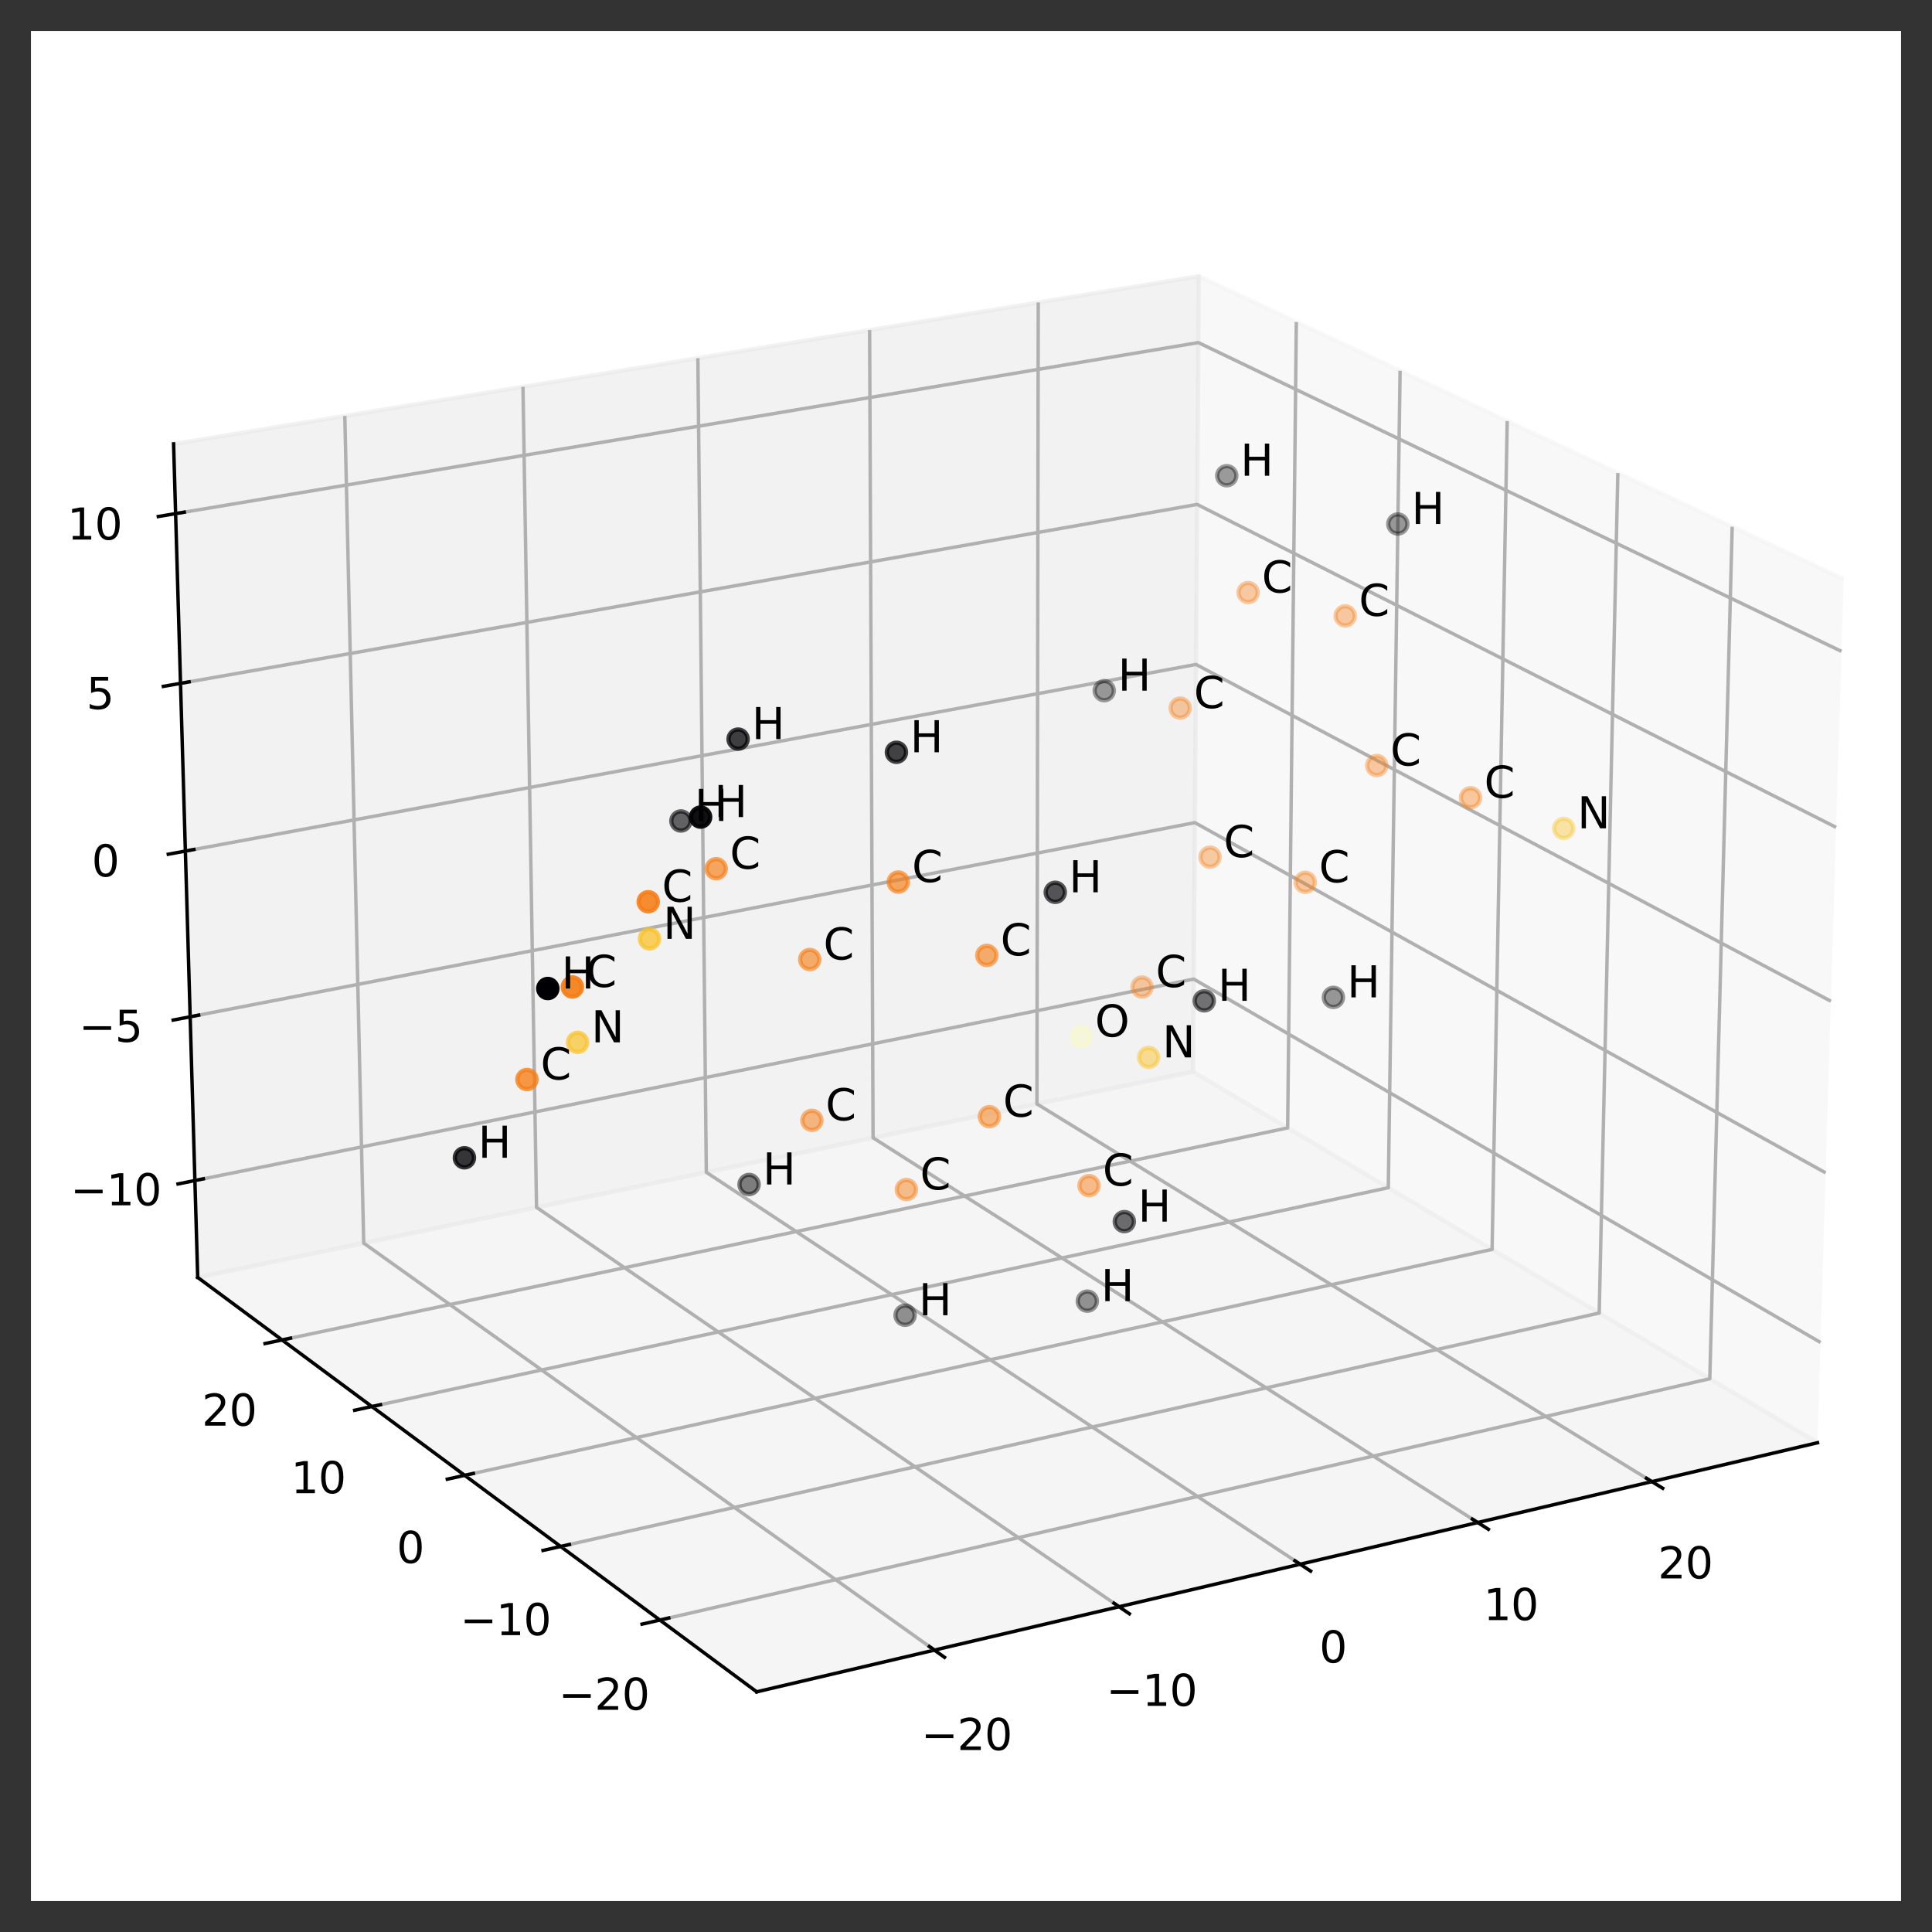 <?xml version="1.0" encoding="utf-8" standalone="no"?>
<!DOCTYPE svg PUBLIC "-//W3C//DTD SVG 1.1//EN"
  "http://www.w3.org/Graphics/SVG/1.1/DTD/svg11.dtd">
<svg height="449.28pt" version="1.1" viewBox="0 0 449.28 449.28" width="449.28pt" xmlns="http://www.w3.org/2000/svg" xmlns:xlink="http://www.w3.org/1999/xlink">
 <rect x="0" y="0" width="449.28" height="449.28" fill="#333333" stroke="none"/>
 <defs>
  <style type="text/css">*{stroke-linecap:butt;stroke-linejoin:round;}</style>
 </defs>
 <g id="figure_1">
  <g id="patch_1">
   <path d="M 0 449.28 
L 449.28 449.28 
L 449.28 0 
L 0 0 
z
" style="fill:none;"/>
  </g>
  <g id="patch_2">
   <path d="M 7.2 442.08 
L 442.08 442.08 
L 442.08 7.2 
L 7.2 7.2 
z
" style="fill:#ffffff;"/>
  </g>
  <g id="pane3d_1">
   <g id="patch_3">
    <path d="M 422.655 335.501 
L 277.431 249.212 
L 278.781 64.225 
L 428.74 134.661 
" style="fill:#f2f2f2;opacity:0.5;stroke:#f2f2f2;stroke-linejoin:miter;"/>
   </g>
  </g>
  <g id="pane3d_2">
   <g id="patch_4">
    <path d="M 45.975 297.061 
L 277.431 249.212 
L 278.781 64.225 
L 40.368 103.235 
" style="fill:#e6e6e6;opacity:0.5;stroke:#e6e6e6;stroke-linejoin:miter;"/>
   </g>
  </g>
  <g id="pane3d_3">
   <g id="patch_5">
    <path d="M 175.966 393.428 
L 422.655 335.501 
L 277.431 249.212 
L 45.975 297.061 
" style="fill:#ececec;opacity:0.5;stroke:#ececec;stroke-linejoin:miter;"/>
   </g>
  </g>
  <g id="axis3d_1">
   <g id="line2d_1">
    <path d="M 422.655 335.501 
L 175.966 393.428 
" style="fill:none;stroke:#000000;stroke-linecap:square;stroke-width:0.8;"/>
   </g>
   <g id="Line3DCollection_1">
    <path d="M 217.292 383.724 
L 84.579 289.081 
L 80.184 96.72 
" style="fill:none;stroke:#b0b0b0;stroke-width:0.8;"/>
    <path d="M 260.241 373.639 
L 124.771 280.772 
L 121.616 89.941 
" style="fill:none;stroke:#b0b0b0;stroke-width:0.8;"/>
    <path d="M 302.349 363.751 
L 164.249 272.61 
L 162.29 83.286 
" style="fill:none;stroke:#b0b0b0;stroke-width:0.8;"/>
    <path d="M 343.641 354.055 
L 203.03 264.593 
L 202.225 76.751 
" style="fill:none;stroke:#b0b0b0;stroke-width:0.8;"/>
    <path d="M 384.14 344.545 
L 241.134 256.716 
L 241.442 70.335 
" style="fill:none;stroke:#b0b0b0;stroke-width:0.8;"/>
   </g>
   <g id="xtick_1">
    <g id="line2d_2">
     <path d="M 216.123 382.89 
L 219.636 385.396 
" style="fill:none;stroke:#000000;stroke-linecap:square;stroke-width:0.8;"/>
    </g>
    <g id="text_1">
     <!-- −20 -->
     <g transform="translate(214.215 406.97)scale(0.1 -0.1)">
      <defs>
       <path d="M 678 2272 
L 4684 2272 
L 4684 1741 
L 678 1741 
L 678 2272 
z
" id="DejaVuSans-2212" transform="scale(0.016)"/>
       <path d="M 1228 531 
L 3431 531 
L 3431 0 
L 469 0 
L 469 531 
Q 828 903 1448 1529 
Q 2069 2156 2228 2338 
Q 2531 2678 2651 2914 
Q 2772 3150 2772 3378 
Q 2772 3750 2511 3984 
Q 2250 4219 1831 4219 
Q 1534 4219 1204 4116 
Q 875 4013 500 3803 
L 500 4441 
Q 881 4594 1212 4672 
Q 1544 4750 1819 4750 
Q 2544 4750 2975 4387 
Q 3406 4025 3406 3419 
Q 3406 3131 3298 2873 
Q 3191 2616 2906 2266 
Q 2828 2175 2409 1742 
Q 1991 1309 1228 531 
z
" id="DejaVuSans-32" transform="scale(0.016)"/>
       <path d="M 2034 4250 
Q 1547 4250 1301 3770 
Q 1056 3291 1056 2328 
Q 1056 1369 1301 889 
Q 1547 409 2034 409 
Q 2525 409 2770 889 
Q 3016 1369 3016 2328 
Q 3016 3291 2770 3770 
Q 2525 4250 2034 4250 
z
M 2034 4750 
Q 2819 4750 3233 4129 
Q 3647 3509 3647 2328 
Q 3647 1150 3233 529 
Q 2819 -91 2034 -91 
Q 1250 -91 836 529 
Q 422 1150 422 2328 
Q 422 3509 836 4129 
Q 1250 4750 2034 4750 
z
" id="DejaVuSans-30" transform="scale(0.016)"/>
      </defs>
      <use xlink:href="#DejaVuSans-2212"/>
      <use x="83.789" xlink:href="#DejaVuSans-32"/>
      <use x="147.412" xlink:href="#DejaVuSans-30"/>
     </g>
    </g>
   </g>
   <g id="xtick_2">
    <g id="line2d_3">
     <path d="M 259.048 372.822 
L 262.631 375.278 
" style="fill:none;stroke:#000000;stroke-linecap:square;stroke-width:0.8;"/>
    </g>
    <g id="text_2">
     <!-- −10 -->
     <g transform="translate(257.241 396.694)scale(0.1 -0.1)">
      <defs>
       <path d="M 794 531 
L 1825 531 
L 1825 4091 
L 703 3866 
L 703 4441 
L 1819 4666 
L 2450 4666 
L 2450 531 
L 3481 531 
L 3481 0 
L 794 0 
L 794 531 
z
" id="DejaVuSans-31" transform="scale(0.016)"/>
      </defs>
      <use xlink:href="#DejaVuSans-2212"/>
      <use x="83.789" xlink:href="#DejaVuSans-31"/>
      <use x="147.412" xlink:href="#DejaVuSans-30"/>
     </g>
    </g>
   </g>
   <g id="xtick_3">
    <g id="line2d_4">
     <path d="M 301.134 362.95 
L 304.784 365.358 
" style="fill:none;stroke:#000000;stroke-linecap:square;stroke-width:0.8;"/>
    </g>
    <g id="text_3">
     <!-- 0 -->
     <g transform="translate(306.793 386.62)scale(0.1 -0.1)">
      <use xlink:href="#DejaVuSans-30"/>
     </g>
    </g>
   </g>
   <g id="xtick_4">
    <g id="line2d_5">
     <path d="M 342.405 353.269 
L 346.118 355.631 
" style="fill:none;stroke:#000000;stroke-linecap:square;stroke-width:0.8;"/>
    </g>
    <g id="text_4">
     <!-- 10 -->
     <g transform="translate(344.973 376.742)scale(0.1 -0.1)">
      <use xlink:href="#DejaVuSans-31"/>
      <use x="63.623" xlink:href="#DejaVuSans-30"/>
     </g>
    </g>
   </g>
   <g id="xtick_5">
    <g id="line2d_6">
     <path d="M 382.885 343.774 
L 386.657 346.091 
" style="fill:none;stroke:#000000;stroke-linecap:square;stroke-width:0.8;"/>
    </g>
    <g id="text_5">
     <!-- 20 -->
     <g transform="translate(385.537 367.054)scale(0.1 -0.1)">
      <use xlink:href="#DejaVuSans-32"/>
      <use x="63.623" xlink:href="#DejaVuSans-30"/>
     </g>
    </g>
   </g>
  </g>
  <g id="axis3d_2">
   <g id="line2d_7">
    <path d="M 45.975 297.061 
L 175.966 393.428 
" style="fill:none;stroke:#000000;stroke-linecap:square;stroke-width:0.8;"/>
   </g>
   <g id="Line3DCollection_2">
    <path d="M 402.817 122.484 
L 397.608 320.619 
L 153.449 376.735 
" style="fill:none;stroke:#b0b0b0;stroke-width:0.8;"/>
    <path d="M 376.226 109.995 
L 371.892 305.338 
L 130.371 359.627 
" style="fill:none;stroke:#b0b0b0;stroke-width:0.8;"/>
    <path d="M 350.495 97.909 
L 346.983 290.538 
L 108.06 343.087 
" style="fill:none;stroke:#b0b0b0;stroke-width:0.8;"/>
    <path d="M 325.585 86.209 
L 322.844 276.196 
L 86.478 327.087 
" style="fill:none;stroke:#b0b0b0;stroke-width:0.8;"/>
    <path d="M 301.455 74.875 
L 299.441 262.29 
L 65.588 311.602 
" style="fill:none;stroke:#b0b0b0;stroke-width:0.8;"/>
   </g>
   <g id="xtick_6">
    <g id="line2d_8">
     <path d="M 155.516 376.26 
L 149.309 377.687 
" style="fill:none;stroke:#000000;stroke-linecap:square;stroke-width:0.8;"/>
    </g>
    <g id="text_6">
     <!-- −20 -->
     <g transform="translate(129.881 397.604)scale(0.1 -0.1)">
      <use xlink:href="#DejaVuSans-2212"/>
      <use x="83.789" xlink:href="#DejaVuSans-32"/>
      <use x="147.412" xlink:href="#DejaVuSans-30"/>
     </g>
    </g>
   </g>
   <g id="xtick_7">
    <g id="line2d_9">
     <path d="M 132.414 359.168 
L 126.281 360.547 
" style="fill:none;stroke:#000000;stroke-linecap:square;stroke-width:0.8;"/>
    </g>
    <g id="text_7">
     <!-- −10 -->
     <g transform="translate(106.993 380.249)scale(0.1 -0.1)">
      <use xlink:href="#DejaVuSans-2212"/>
      <use x="83.789" xlink:href="#DejaVuSans-31"/>
      <use x="147.412" xlink:href="#DejaVuSans-30"/>
     </g>
    </g>
   </g>
   <g id="xtick_8">
    <g id="line2d_10">
     <path d="M 110.079 342.643 
L 104.017 343.977 
" style="fill:none;stroke:#000000;stroke-linecap:square;stroke-width:0.8;"/>
    </g>
    <g id="text_8">
     <!-- 0 -->
     <g transform="translate(92.237 363.471)scale(0.1 -0.1)">
      <use xlink:href="#DejaVuSans-30"/>
     </g>
    </g>
   </g>
   <g id="xtick_9">
    <g id="line2d_11">
     <path d="M 88.473 326.658 
L 82.481 327.948 
" style="fill:none;stroke:#000000;stroke-linecap:square;stroke-width:0.8;"/>
    </g>
    <g id="text_9">
     <!-- 10 -->
     <g transform="translate(67.652 347.242)scale(0.1 -0.1)">
      <use xlink:href="#DejaVuSans-31"/>
      <use x="63.623" xlink:href="#DejaVuSans-30"/>
     </g>
    </g>
   </g>
   <g id="xtick_10">
    <g id="line2d_12">
     <path d="M 67.561 311.186 
L 61.638 312.435 
" style="fill:none;stroke:#000000;stroke-linecap:square;stroke-width:0.8;"/>
    </g>
    <g id="text_10">
     <!-- 20 -->
     <g transform="translate(46.937 331.534)scale(0.1 -0.1)">
      <use xlink:href="#DejaVuSans-32"/>
      <use x="63.623" xlink:href="#DejaVuSans-30"/>
     </g>
    </g>
   </g>
  </g>
  <g id="axis3d_3">
   <g id="line2d_13">
    <path d="M 45.975 297.061 
L 40.368 103.235 
" style="fill:none;stroke:#000000;stroke-linecap:square;stroke-width:0.8;"/>
   </g>
   <g id="Line3DCollection_3">
    <path d="M 45.323 274.53 
L 277.588 227.679 
L 423.361 312.18 
" style="fill:none;stroke:#b0b0b0;stroke-width:0.8;"/>
    <path d="M 44.221 236.449 
L 277.854 191.302 
L 424.556 272.75 
" style="fill:none;stroke:#b0b0b0;stroke-width:0.8;"/>
    <path d="M 43.107 197.913 
L 278.122 154.513 
L 425.766 232.827 
" style="fill:none;stroke:#b0b0b0;stroke-width:0.8;"/>
    <path d="M 41.979 158.912 
L 278.394 117.304 
L 426.99 192.404 
" style="fill:none;stroke:#b0b0b0;stroke-width:0.8;"/>
    <path d="M 40.837 119.439 
L 278.669 79.669 
L 428.23 151.471 
" style="fill:none;stroke:#b0b0b0;stroke-width:0.8;"/>
   </g>
   <g id="xtick_11">
    <g id="line2d_14">
     <path d="M 47.281 274.135 
L 41.402 275.321 
" style="fill:none;stroke:#000000;stroke-linecap:square;stroke-width:0.8;"/>
    </g>
    <g id="text_11">
     <!-- −10 -->
     <g transform="translate(16.375 280.297)scale(0.1 -0.1)">
      <use xlink:href="#DejaVuSans-2212"/>
      <use x="83.789" xlink:href="#DejaVuSans-31"/>
      <use x="147.412" xlink:href="#DejaVuSans-30"/>
     </g>
    </g>
   </g>
   <g id="xtick_12">
    <g id="line2d_15">
     <path d="M 46.192 236.069 
L 40.276 237.212 
" style="fill:none;stroke:#000000;stroke-linecap:square;stroke-width:0.8;"/>
    </g>
    <g id="text_12">
     <!-- −5 -->
     <g transform="translate(18.348 242.282)scale(0.1 -0.1)">
      <defs>
       <path d="M 691 4666 
L 3169 4666 
L 3169 4134 
L 1269 4134 
L 1269 2991 
Q 1406 3038 1543 3061 
Q 1681 3084 1819 3084 
Q 2600 3084 3056 2656 
Q 3513 2228 3513 1497 
Q 3513 744 3044 326 
Q 2575 -91 1722 -91 
Q 1428 -91 1123 -41 
Q 819 9 494 109 
L 494 744 
Q 775 591 1075 516 
Q 1375 441 1709 441 
Q 2250 441 2565 725 
Q 2881 1009 2881 1497 
Q 2881 1984 2565 2268 
Q 2250 2553 1709 2553 
Q 1456 2553 1204 2497 
Q 953 2441 691 2322 
L 691 4666 
z
" id="DejaVuSans-35" transform="scale(0.016)"/>
      </defs>
      <use xlink:href="#DejaVuSans-2212"/>
      <use x="83.789" xlink:href="#DejaVuSans-35"/>
     </g>
    </g>
   </g>
   <g id="xtick_13">
    <g id="line2d_16">
     <path d="M 45.089 197.547 
L 39.137 198.646 
" style="fill:none;stroke:#000000;stroke-linecap:square;stroke-width:0.8;"/>
    </g>
    <g id="text_13">
     <!-- 0 -->
     <g transform="translate(21.315 203.813)scale(0.1 -0.1)">
      <use xlink:href="#DejaVuSans-30"/>
     </g>
    </g>
   </g>
   <g id="xtick_14">
    <g id="line2d_17">
     <path d="M 43.974 158.561 
L 37.984 159.615 
" style="fill:none;stroke:#000000;stroke-linecap:square;stroke-width:0.8;"/>
    </g>
    <g id="text_14">
     <!-- 5 -->
     <g transform="translate(20.077 164.882)scale(0.1 -0.1)">
      <use xlink:href="#DejaVuSans-35"/>
     </g>
    </g>
   </g>
   <g id="xtick_15">
    <g id="line2d_18">
     <path d="M 42.844 119.103 
L 36.817 120.111 
" style="fill:none;stroke:#000000;stroke-linecap:square;stroke-width:0.8;"/>
    </g>
    <g id="text_15">
     <!-- 10 -->
     <g transform="translate(15.644 125.48)scale(0.1 -0.1)">
      <use xlink:href="#DejaVuSans-31"/>
      <use x="63.623" xlink:href="#DejaVuSans-30"/>
     </g>
    </g>
   </g>
  </g>
  <g id="axes_1">
   <g id="Path3DCollection_1">
    <defs>
     <path d="M 0 2.236 
C 0.593 2.236 1.162 2 1.581 1.581 
C 2 1.162 2.236 0.593 2.236 -0 
C 2.236 -0.593 2 -1.162 1.581 -1.581 
C 1.162 -2 0.593 -2.236 0 -2.236 
C -0.593 -2.236 -1.162 -2 -1.581 -1.581 
C -2 -1.162 -2.236 -0.593 -2.236 0 
C -2.236 0.593 -2 1.162 -1.581 1.581 
C -1.162 2 -0.593 2.236 0 2.236 
z
" id="C0_0_12890af6e9"/>
    </defs>
    <g clip-path="url(#p343bdb40b0)">
     <use style="fill:#fcffa4;fill-opacity:0.3;stroke:#fcffa4;stroke-opacity:0.3;" x="251.449" xlink:href="#C0_0_12890af6e9" y="241.061"/>
    </g>
    <g clip-path="url(#p343bdb40b0)">
     <use style="fill:#000004;fill-opacity:0.376;stroke:#000004;stroke-opacity:0.376;" x="256.787" xlink:href="#C0_0_12890af6e9" y="160.611"/>
    </g>
    <g clip-path="url(#p343bdb40b0)">
     <use style="fill:#000004;fill-opacity:0.379;stroke:#000004;stroke-opacity:0.379;" x="285.281" xlink:href="#C0_0_12890af6e9" y="110.626"/>
    </g>
    <g clip-path="url(#p343bdb40b0)">
     <use style="fill:#f57d15;fill-opacity:0.38;stroke:#f57d15;stroke-opacity:0.38;" x="274.45" xlink:href="#C0_0_12890af6e9" y="164.663"/>
    </g>
    <g clip-path="url(#p343bdb40b0)">
     <use style="fill:#f57d15;fill-opacity:0.38;stroke:#f57d15;stroke-opacity:0.38;" x="265.579" xlink:href="#C0_0_12890af6e9" y="229.536"/>
    </g>
    <g clip-path="url(#p343bdb40b0)">
     <use style="fill:#f57d15;fill-opacity:0.382;stroke:#f57d15;stroke-opacity:0.382;" x="290.246" xlink:href="#C0_0_12890af6e9" y="137.791"/>
    </g>
    <g clip-path="url(#p343bdb40b0)">
     <use style="fill:#f57d15;fill-opacity:0.385;stroke:#f57d15;stroke-opacity:0.385;" x="281.382" xlink:href="#C0_0_12890af6e9" y="199.327"/>
    </g>
    <g clip-path="url(#p343bdb40b0)">
     <use style="fill:#f57d15;fill-opacity:0.389;stroke:#f57d15;stroke-opacity:0.389;" x="312.824" xlink:href="#C0_0_12890af6e9" y="143.222"/>
    </g>
    <g clip-path="url(#p343bdb40b0)">
     <use style="fill:#f57d15;fill-opacity:0.392;stroke:#f57d15;stroke-opacity:0.392;" x="303.534" xlink:href="#C0_0_12890af6e9" y="205.172"/>
    </g>
    <g clip-path="url(#p343bdb40b0)">
     <use style="fill:#000004;fill-opacity:0.392;stroke:#000004;stroke-opacity:0.392;" x="325.062" xlink:href="#C0_0_12890af6e9" y="121.857"/>
    </g>
    <g clip-path="url(#p343bdb40b0)">
     <use style="fill:#f57d15;fill-opacity:0.394;stroke:#f57d15;stroke-opacity:0.394;" x="320.161" xlink:href="#C0_0_12890af6e9" y="178.019"/>
    </g>
    <g clip-path="url(#p343bdb40b0)">
     <use style="fill:#000004;fill-opacity:0.396;stroke:#000004;stroke-opacity:0.396;" x="310.077" xlink:href="#C0_0_12890af6e9" y="231.936"/>
    </g>
    <g clip-path="url(#p343bdb40b0)">
     <use style="fill:#f57d15;fill-opacity:0.401;stroke:#f57d15;stroke-opacity:0.401;" x="341.971" xlink:href="#C0_0_12890af6e9" y="185.51"/>
    </g>
    <g clip-path="url(#p343bdb40b0)">
     <use style="fill:#fac228;fill-opacity:0.406;stroke:#fac228;stroke-opacity:0.406;" x="363.633" xlink:href="#C0_0_12890af6e9" y="192.629"/>
    </g>
    <g clip-path="url(#p343bdb40b0)">
     <use style="fill:#000004;fill-opacity:0.407;stroke:#000004;stroke-opacity:0.407;" x="252.852" xlink:href="#C0_0_12890af6e9" y="302.575"/>
    </g>
    <g clip-path="url(#p343bdb40b0)">
     <use style="fill:#000004;fill-opacity:0.417;stroke:#000004;stroke-opacity:0.417;" x="210.467" xlink:href="#C0_0_12890af6e9" y="305.855"/>
    </g>
    <g clip-path="url(#p343bdb40b0)">
     <use style="fill:#fac228;fill-opacity:0.476;stroke:#fac228;stroke-opacity:0.476;" x="267.115" xlink:href="#C0_0_12890af6e9" y="245.888"/>
    </g>
    <g clip-path="url(#p343bdb40b0)">
     <use style="fill:#f57d15;fill-opacity:0.484;stroke:#f57d15;stroke-opacity:0.484;" x="253.247" xlink:href="#C0_0_12890af6e9" y="275.712"/>
    </g>
    <g clip-path="url(#p343bdb40b0)">
     <use style="fill:#f57d15;fill-opacity:0.487;stroke:#f57d15;stroke-opacity:0.487;" x="210.779" xlink:href="#C0_0_12890af6e9" y="276.618"/>
    </g>
    <g clip-path="url(#p343bdb40b0)">
     <use style="fill:#000004;fill-opacity:0.49;stroke:#000004;stroke-opacity:0.49;" x="174.19" xlink:href="#C0_0_12890af6e9" y="275.447"/>
    </g>
    <g clip-path="url(#p343bdb40b0)">
     <use style="fill:#f57d15;fill-opacity:0.525;stroke:#f57d15;stroke-opacity:0.525;" x="188.801" xlink:href="#C0_0_12890af6e9" y="260.526"/>
    </g>
    <g clip-path="url(#p343bdb40b0)">
     <use style="fill:#f57d15;fill-opacity:0.527;stroke:#f57d15;stroke-opacity:0.527;" x="230.071" xlink:href="#C0_0_12890af6e9" y="259.676"/>
    </g>
    <g clip-path="url(#p343bdb40b0)">
     <use style="fill:#000004;fill-opacity:0.544;stroke:#000004;stroke-opacity:0.544;" x="280.044" xlink:href="#C0_0_12890af6e9" y="232.739"/>
    </g>
    <g clip-path="url(#p343bdb40b0)">
     <use style="fill:#000004;fill-opacity:0.563;stroke:#000004;stroke-opacity:0.563;" x="261.457" xlink:href="#C0_0_12890af6e9" y="284.082"/>
    </g>
    <g clip-path="url(#p343bdb40b0)">
     <use style="fill:#000004;fill-opacity:0.597;stroke:#000004;stroke-opacity:0.597;" x="158.344" xlink:href="#C0_0_12890af6e9" y="190.914"/>
    </g>
    <g clip-path="url(#p343bdb40b0)">
     <use style="fill:#f57d15;fill-opacity:0.615;stroke:#f57d15;stroke-opacity:0.615;" x="188.3" xlink:href="#C0_0_12890af6e9" y="223.129"/>
    </g>
    <g clip-path="url(#p343bdb40b0)">
     <use style="fill:#f57d15;fill-opacity:0.617;stroke:#f57d15;stroke-opacity:0.617;" x="229.486" xlink:href="#C0_0_12890af6e9" y="222.173"/>
    </g>
    <g clip-path="url(#p343bdb40b0)">
     <use style="fill:#000004;fill-opacity:0.651;stroke:#000004;stroke-opacity:0.651;" x="245.397" xlink:href="#C0_0_12890af6e9" y="207.5"/>
    </g>
    <g clip-path="url(#p343bdb40b0)">
     <use style="fill:#f57d15;fill-opacity:0.658;stroke:#f57d15;stroke-opacity:0.658;" x="208.892" xlink:href="#C0_0_12890af6e9" y="205.119"/>
    </g>
    <g clip-path="url(#p343bdb40b0)">
     <use style="fill:#f57d15;fill-opacity:0.663;stroke:#f57d15;stroke-opacity:0.663;" x="166.547" xlink:href="#C0_0_12890af6e9" y="202.014"/>
    </g>
    <g clip-path="url(#p343bdb40b0)">
     <use style="fill:#fac228;fill-opacity:0.689;stroke:#fac228;stroke-opacity:0.689;" x="134.317" xlink:href="#C0_0_12890af6e9" y="242.401"/>
    </g>
    <g clip-path="url(#p343bdb40b0)">
     <use style="fill:#000004;fill-opacity:0.73;stroke:#000004;stroke-opacity:0.73;" x="208.462" xlink:href="#C0_0_12890af6e9" y="174.939"/>
    </g>
    <g clip-path="url(#p343bdb40b0)">
     <use style="fill:#fac228;fill-opacity:0.732;stroke:#fac228;stroke-opacity:0.732;" x="151.034" xlink:href="#C0_0_12890af6e9" y="218.322"/>
    </g>
    <g clip-path="url(#p343bdb40b0)">
     <use style="fill:#000004;fill-opacity:0.744;stroke:#000004;stroke-opacity:0.744;" x="171.644" xlink:href="#C0_0_12890af6e9" y="171.872"/>
    </g>
    <g clip-path="url(#p343bdb40b0)">
     <use style="fill:#000004;fill-opacity:0.781;stroke:#000004;stroke-opacity:0.781;" x="107.999" xlink:href="#C0_0_12890af6e9" y="269.238"/>
    </g>
    <g clip-path="url(#p343bdb40b0)">
     <use style="fill:#f57d15;fill-opacity:0.781;stroke:#f57d15;stroke-opacity:0.781;" x="122.532" xlink:href="#C0_0_12890af6e9" y="251.03"/>
    </g>
    <g clip-path="url(#p343bdb40b0)">
     <use style="fill:#f57d15;fill-opacity:0.866;stroke:#f57d15;stroke-opacity:0.866;" x="150.743" xlink:href="#C0_0_12890af6e9" y="209.692"/>
    </g>
    <g clip-path="url(#p343bdb40b0)">
     <use style="fill:#f57d15;fill-opacity:0.901;stroke:#f57d15;stroke-opacity:0.901;" x="133.104" xlink:href="#C0_0_12890af6e9" y="229.519"/>
    </g>
    <g clip-path="url(#p343bdb40b0)">
     <use style="fill:#000004;fill-opacity:0.93;stroke:#000004;stroke-opacity:0.93;" x="162.92" xlink:href="#C0_0_12890af6e9" y="190.009"/>
    </g>
    <g clip-path="url(#p343bdb40b0)">
     <use style="fill:#000004;stroke:#000004;" x="127.39" xlink:href="#C0_0_12890af6e9" y="229.876"/>
    </g>
   </g>
   <g id="text_16">
    <!--  N -->
    <g transform="translate(363.633 192.629)scale(0.1 -0.1)">
     <defs>
      <path id="DejaVuSans-20" transform="scale(0.016)"/>
      <path d="M 628 4666 
L 1478 4666 
L 3547 763 
L 3547 4666 
L 4159 4666 
L 4159 0 
L 3309 0 
L 1241 3903 
L 1241 0 
L 628 0 
L 628 4666 
z
" id="DejaVuSans-4e" transform="scale(0.016)"/>
     </defs>
     <use xlink:href="#DejaVuSans-20"/>
     <use x="31.787" xlink:href="#DejaVuSans-4e"/>
    </g>
   </g>
   <g id="text_17">
    <!--  C -->
    <g transform="translate(341.971 185.51)scale(0.1 -0.1)">
     <defs>
      <path d="M 4122 4306 
L 4122 3641 
Q 3803 3938 3442 4084 
Q 3081 4231 2675 4231 
Q 1875 4231 1450 3742 
Q 1025 3253 1025 2328 
Q 1025 1406 1450 917 
Q 1875 428 2675 428 
Q 3081 428 3442 575 
Q 3803 722 4122 1019 
L 4122 359 
Q 3791 134 3420 21 
Q 3050 -91 2638 -91 
Q 1578 -91 968 557 
Q 359 1206 359 2328 
Q 359 3453 968 4101 
Q 1578 4750 2638 4750 
Q 3056 4750 3426 4639 
Q 3797 4528 4122 4306 
z
" id="DejaVuSans-43" transform="scale(0.016)"/>
     </defs>
     <use xlink:href="#DejaVuSans-20"/>
     <use x="31.787" xlink:href="#DejaVuSans-43"/>
    </g>
   </g>
   <g id="text_18">
    <!--  C -->
    <g transform="translate(320.161 178.019)scale(0.1 -0.1)">
     <use xlink:href="#DejaVuSans-20"/>
     <use x="31.787" xlink:href="#DejaVuSans-43"/>
    </g>
   </g>
   <g id="text_19">
    <!--  C -->
    <g transform="translate(312.824 143.222)scale(0.1 -0.1)">
     <use xlink:href="#DejaVuSans-20"/>
     <use x="31.787" xlink:href="#DejaVuSans-43"/>
    </g>
   </g>
   <g id="text_20">
    <!--  C -->
    <g transform="translate(290.246 137.791)scale(0.1 -0.1)">
     <use xlink:href="#DejaVuSans-20"/>
     <use x="31.787" xlink:href="#DejaVuSans-43"/>
    </g>
   </g>
   <g id="text_21">
    <!--  C -->
    <g transform="translate(274.45 164.663)scale(0.1 -0.1)">
     <use xlink:href="#DejaVuSans-20"/>
     <use x="31.787" xlink:href="#DejaVuSans-43"/>
    </g>
   </g>
   <g id="text_22">
    <!--  C -->
    <g transform="translate(281.382 199.327)scale(0.1 -0.1)">
     <use xlink:href="#DejaVuSans-20"/>
     <use x="31.787" xlink:href="#DejaVuSans-43"/>
    </g>
   </g>
   <g id="text_23">
    <!--  C -->
    <g transform="translate(265.579 229.536)scale(0.1 -0.1)">
     <use xlink:href="#DejaVuSans-20"/>
     <use x="31.787" xlink:href="#DejaVuSans-43"/>
    </g>
   </g>
   <g id="text_24">
    <!--  O -->
    <g transform="translate(251.449 241.061)scale(0.1 -0.1)">
     <defs>
      <path d="M 2522 4238 
Q 1834 4238 1429 3725 
Q 1025 3213 1025 2328 
Q 1025 1447 1429 934 
Q 1834 422 2522 422 
Q 3209 422 3611 934 
Q 4013 1447 4013 2328 
Q 4013 3213 3611 3725 
Q 3209 4238 2522 4238 
z
M 2522 4750 
Q 3503 4750 4090 4092 
Q 4678 3434 4678 2328 
Q 4678 1225 4090 567 
Q 3503 -91 2522 -91 
Q 1538 -91 948 565 
Q 359 1222 359 2328 
Q 359 3434 948 4092 
Q 1538 4750 2522 4750 
z
" id="DejaVuSans-4f" transform="scale(0.016)"/>
     </defs>
     <use xlink:href="#DejaVuSans-20"/>
     <use x="31.787" xlink:href="#DejaVuSans-4f"/>
    </g>
   </g>
   <g id="text_25">
    <!--  N -->
    <g transform="translate(267.115 245.888)scale(0.1 -0.1)">
     <use xlink:href="#DejaVuSans-20"/>
     <use x="31.787" xlink:href="#DejaVuSans-4e"/>
    </g>
   </g>
   <g id="text_26">
    <!--  C -->
    <g transform="translate(253.247 275.712)scale(0.1 -0.1)">
     <use xlink:href="#DejaVuSans-20"/>
     <use x="31.787" xlink:href="#DejaVuSans-43"/>
    </g>
   </g>
   <g id="text_27">
    <!--  C -->
    <g transform="translate(230.071 259.676)scale(0.1 -0.1)">
     <use xlink:href="#DejaVuSans-20"/>
     <use x="31.787" xlink:href="#DejaVuSans-43"/>
    </g>
   </g>
   <g id="text_28">
    <!--  C -->
    <g transform="translate(210.779 276.618)scale(0.1 -0.1)">
     <use xlink:href="#DejaVuSans-20"/>
     <use x="31.787" xlink:href="#DejaVuSans-43"/>
    </g>
   </g>
   <g id="text_29">
    <!--  C -->
    <g transform="translate(188.801 260.526)scale(0.1 -0.1)">
     <use xlink:href="#DejaVuSans-20"/>
     <use x="31.787" xlink:href="#DejaVuSans-43"/>
    </g>
   </g>
   <g id="text_30">
    <!--  C -->
    <g transform="translate(188.3 223.129)scale(0.1 -0.1)">
     <use xlink:href="#DejaVuSans-20"/>
     <use x="31.787" xlink:href="#DejaVuSans-43"/>
    </g>
   </g>
   <g id="text_31">
    <!--  C -->
    <g transform="translate(166.547 202.014)scale(0.1 -0.1)">
     <use xlink:href="#DejaVuSans-20"/>
     <use x="31.787" xlink:href="#DejaVuSans-43"/>
    </g>
   </g>
   <g id="text_32">
    <!--  N -->
    <g transform="translate(151.034 218.322)scale(0.1 -0.1)">
     <use xlink:href="#DejaVuSans-20"/>
     <use x="31.787" xlink:href="#DejaVuSans-4e"/>
    </g>
   </g>
   <g id="text_33">
    <!--  C -->
    <g transform="translate(150.743 209.692)scale(0.1 -0.1)">
     <use xlink:href="#DejaVuSans-20"/>
     <use x="31.787" xlink:href="#DejaVuSans-43"/>
    </g>
   </g>
   <g id="text_34">
    <!--  C -->
    <g transform="translate(133.104 229.519)scale(0.1 -0.1)">
     <use xlink:href="#DejaVuSans-20"/>
     <use x="31.787" xlink:href="#DejaVuSans-43"/>
    </g>
   </g>
   <g id="text_35">
    <!--  C -->
    <g transform="translate(122.532 251.03)scale(0.1 -0.1)">
     <use xlink:href="#DejaVuSans-20"/>
     <use x="31.787" xlink:href="#DejaVuSans-43"/>
    </g>
   </g>
   <g id="text_36">
    <!--  N -->
    <g transform="translate(134.317 242.401)scale(0.1 -0.1)">
     <use xlink:href="#DejaVuSans-20"/>
     <use x="31.787" xlink:href="#DejaVuSans-4e"/>
    </g>
   </g>
   <g id="text_37">
    <!--  C -->
    <g transform="translate(208.892 205.119)scale(0.1 -0.1)">
     <use xlink:href="#DejaVuSans-20"/>
     <use x="31.787" xlink:href="#DejaVuSans-43"/>
    </g>
   </g>
   <g id="text_38">
    <!--  C -->
    <g transform="translate(229.486 222.173)scale(0.1 -0.1)">
     <use xlink:href="#DejaVuSans-20"/>
     <use x="31.787" xlink:href="#DejaVuSans-43"/>
    </g>
   </g>
   <g id="text_39">
    <!--  C -->
    <g transform="translate(303.534 205.172)scale(0.1 -0.1)">
     <use xlink:href="#DejaVuSans-20"/>
     <use x="31.787" xlink:href="#DejaVuSans-43"/>
    </g>
   </g>
   <g id="text_40">
    <!--  H -->
    <g transform="translate(325.062 121.857)scale(0.1 -0.1)">
     <defs>
      <path d="M 628 4666 
L 1259 4666 
L 1259 2753 
L 3553 2753 
L 3553 4666 
L 4184 4666 
L 4184 0 
L 3553 0 
L 3553 2222 
L 1259 2222 
L 1259 0 
L 628 0 
L 628 4666 
z
" id="DejaVuSans-48" transform="scale(0.016)"/>
     </defs>
     <use xlink:href="#DejaVuSans-20"/>
     <use x="31.787" xlink:href="#DejaVuSans-48"/>
    </g>
   </g>
   <g id="text_41">
    <!--  H -->
    <g transform="translate(285.281 110.626)scale(0.1 -0.1)">
     <use xlink:href="#DejaVuSans-20"/>
     <use x="31.787" xlink:href="#DejaVuSans-48"/>
    </g>
   </g>
   <g id="text_42">
    <!--  H -->
    <g transform="translate(256.787 160.611)scale(0.1 -0.1)">
     <use xlink:href="#DejaVuSans-20"/>
     <use x="31.787" xlink:href="#DejaVuSans-48"/>
    </g>
   </g>
   <g id="text_43">
    <!--  H -->
    <g transform="translate(280.044 232.739)scale(0.1 -0.1)">
     <use xlink:href="#DejaVuSans-20"/>
     <use x="31.787" xlink:href="#DejaVuSans-48"/>
    </g>
   </g>
   <g id="text_44">
    <!--  H -->
    <g transform="translate(261.457 284.082)scale(0.1 -0.1)">
     <use xlink:href="#DejaVuSans-20"/>
     <use x="31.787" xlink:href="#DejaVuSans-48"/>
    </g>
   </g>
   <g id="text_45">
    <!--  H -->
    <g transform="translate(252.852 302.575)scale(0.1 -0.1)">
     <use xlink:href="#DejaVuSans-20"/>
     <use x="31.787" xlink:href="#DejaVuSans-48"/>
    </g>
   </g>
   <g id="text_46">
    <!--  H -->
    <g transform="translate(210.467 305.855)scale(0.1 -0.1)">
     <use xlink:href="#DejaVuSans-20"/>
     <use x="31.787" xlink:href="#DejaVuSans-48"/>
    </g>
   </g>
   <g id="text_47">
    <!--  H -->
    <g transform="translate(174.19 275.447)scale(0.1 -0.1)">
     <use xlink:href="#DejaVuSans-20"/>
     <use x="31.787" xlink:href="#DejaVuSans-48"/>
    </g>
   </g>
   <g id="text_48">
    <!--  H -->
    <g transform="translate(158.344 190.914)scale(0.1 -0.1)">
     <use xlink:href="#DejaVuSans-20"/>
     <use x="31.787" xlink:href="#DejaVuSans-48"/>
    </g>
   </g>
   <g id="text_49">
    <!--  H -->
    <g transform="translate(171.644 171.872)scale(0.1 -0.1)">
     <use xlink:href="#DejaVuSans-20"/>
     <use x="31.787" xlink:href="#DejaVuSans-48"/>
    </g>
   </g>
   <g id="text_50">
    <!--  H -->
    <g transform="translate(162.92 190.009)scale(0.1 -0.1)">
     <use xlink:href="#DejaVuSans-20"/>
     <use x="31.787" xlink:href="#DejaVuSans-48"/>
    </g>
   </g>
   <g id="text_51">
    <!--  H -->
    <g transform="translate(127.39 229.876)scale(0.1 -0.1)">
     <use xlink:href="#DejaVuSans-20"/>
     <use x="31.787" xlink:href="#DejaVuSans-48"/>
    </g>
   </g>
   <g id="text_52">
    <!--  H -->
    <g transform="translate(107.999 269.238)scale(0.1 -0.1)">
     <use xlink:href="#DejaVuSans-20"/>
     <use x="31.787" xlink:href="#DejaVuSans-48"/>
    </g>
   </g>
   <g id="text_53">
    <!--  H -->
    <g transform="translate(208.462 174.939)scale(0.1 -0.1)">
     <use xlink:href="#DejaVuSans-20"/>
     <use x="31.787" xlink:href="#DejaVuSans-48"/>
    </g>
   </g>
   <g id="text_54">
    <!--  H -->
    <g transform="translate(245.397 207.5)scale(0.1 -0.1)">
     <use xlink:href="#DejaVuSans-20"/>
     <use x="31.787" xlink:href="#DejaVuSans-48"/>
    </g>
   </g>
   <g id="text_55">
    <!--  H -->
    <g transform="translate(310.077 231.936)scale(0.1 -0.1)">
     <use xlink:href="#DejaVuSans-20"/>
     <use x="31.787" xlink:href="#DejaVuSans-48"/>
    </g>
   </g>
  </g>
 </g>
 <defs>
  <clipPath id="p343bdb40b0">
   <rect height="434.88" width="434.88" x="7.2" y="7.2"/>
  </clipPath>
 </defs>
</svg>
